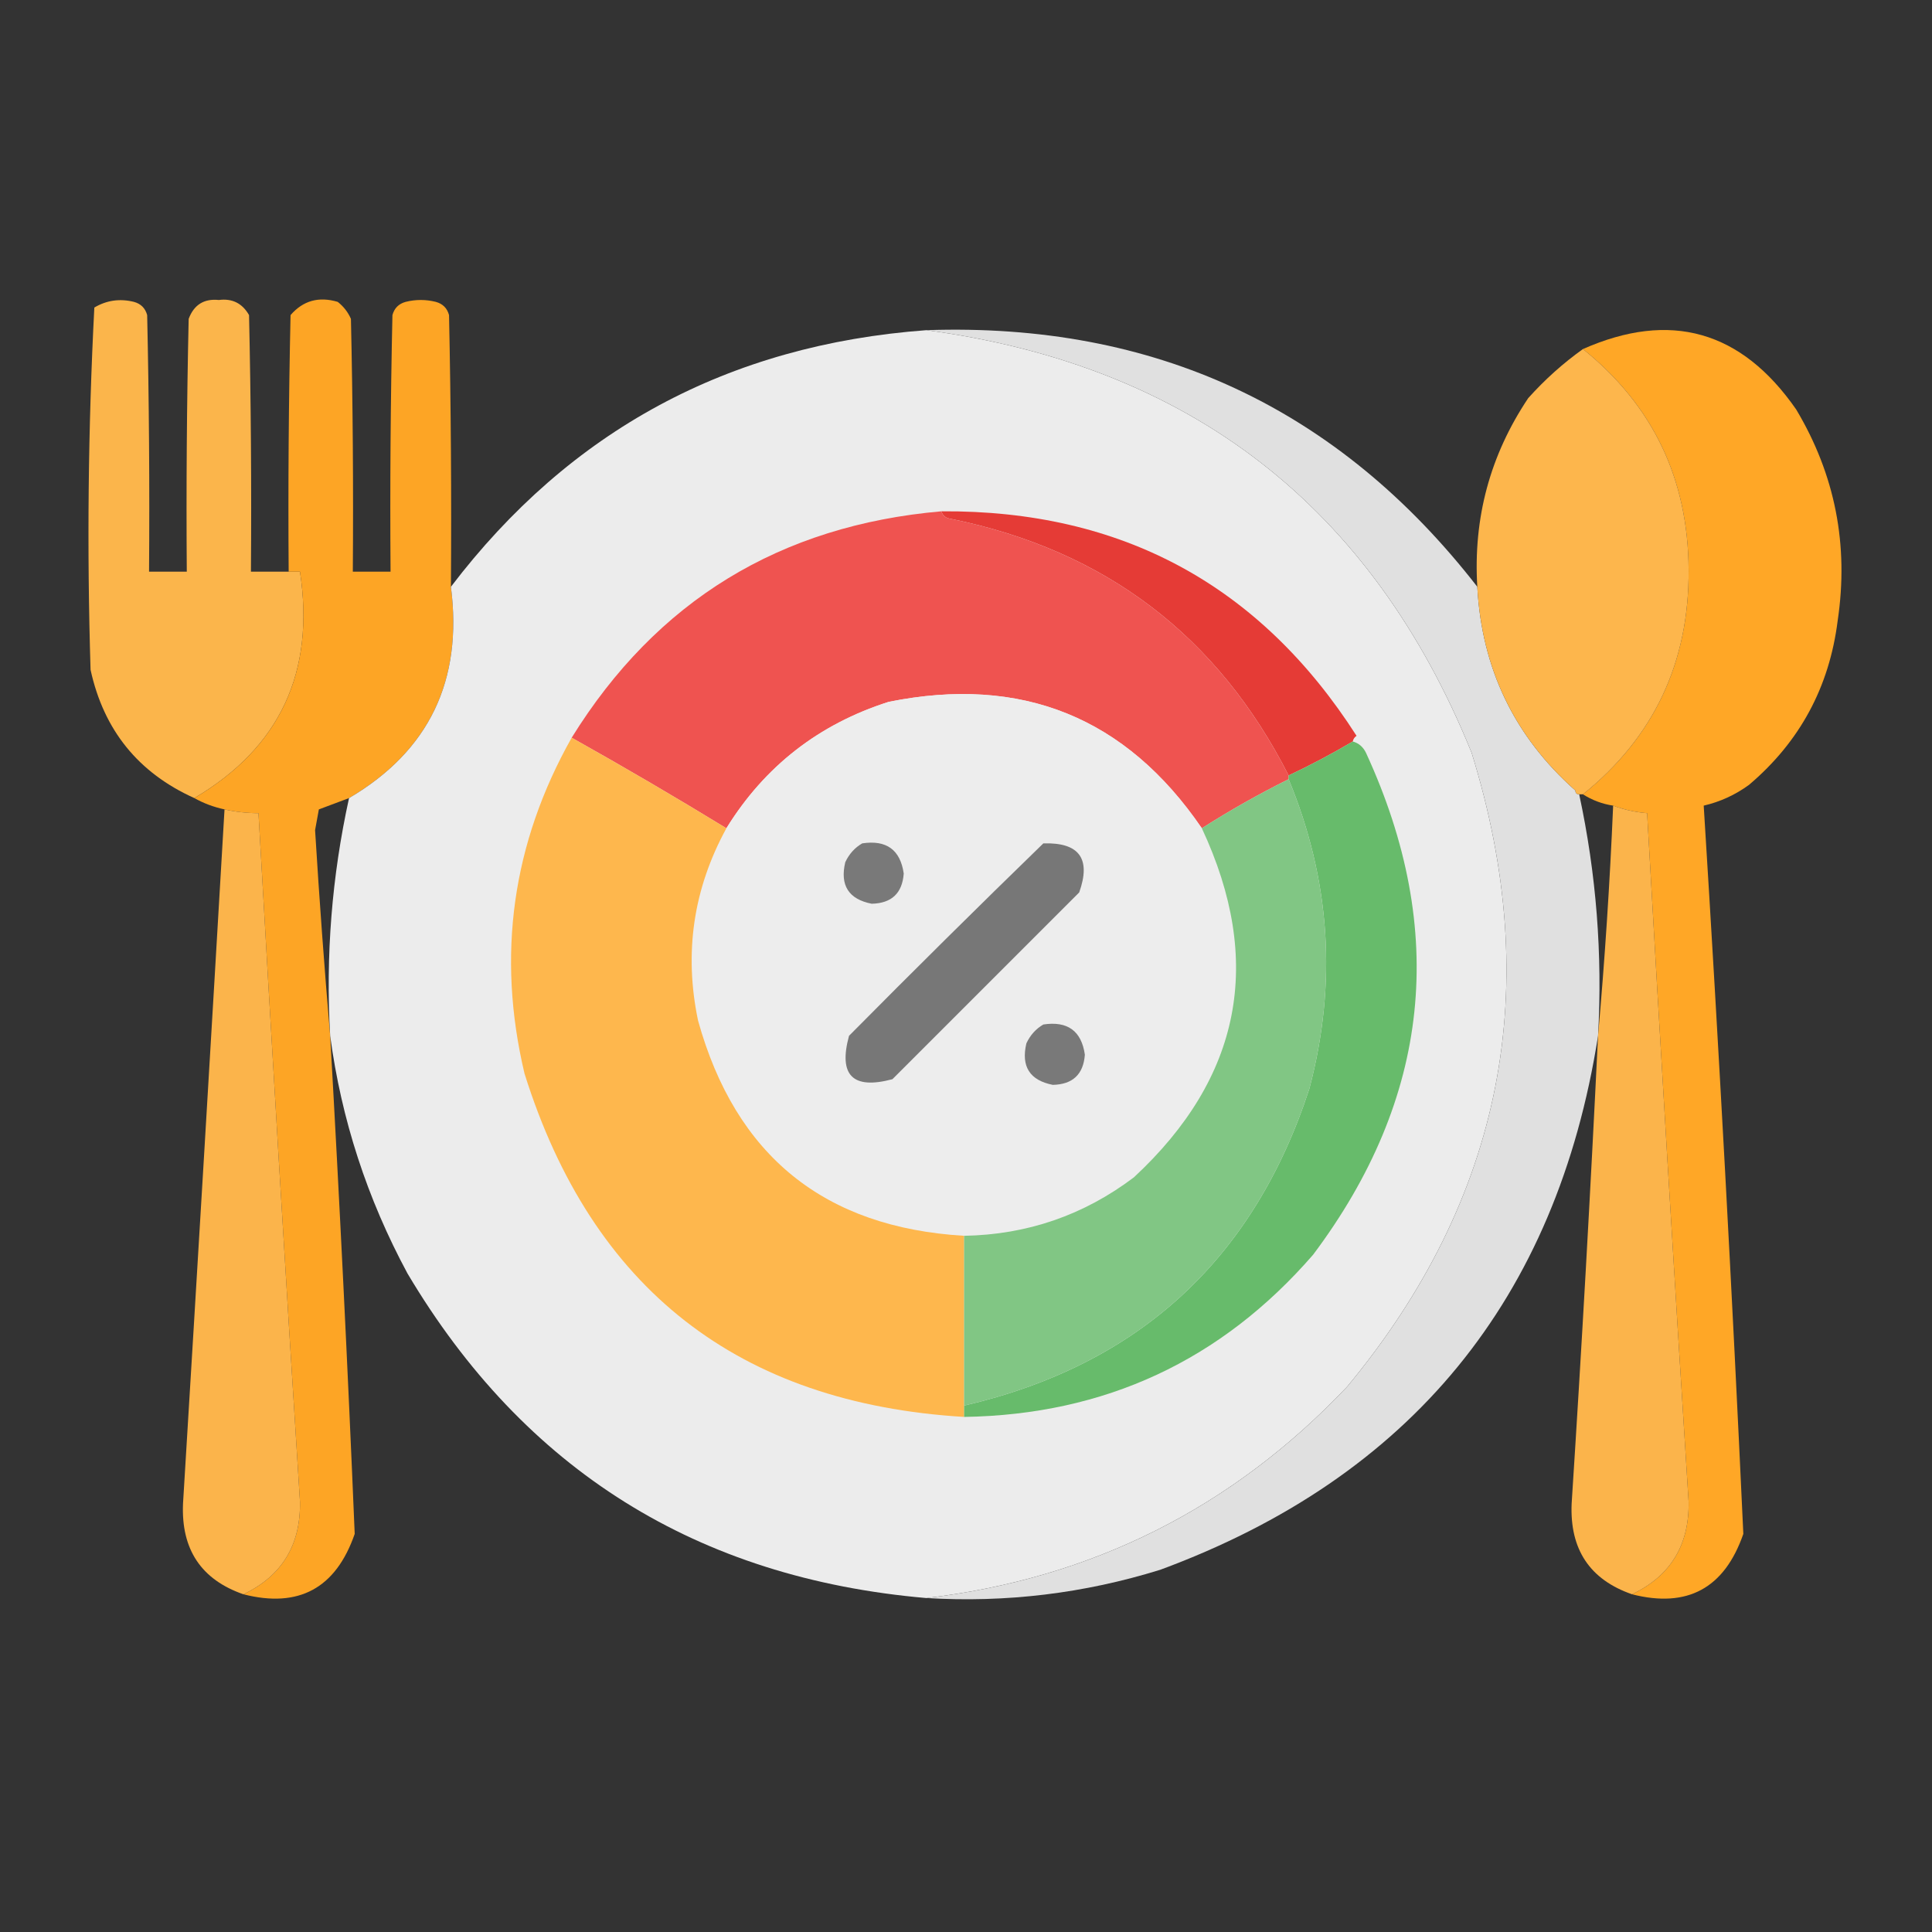 <?xml version="1.0" encoding="UTF-8"?>
<!DOCTYPE svg PUBLIC "-//W3C//DTD SVG 1.1//EN" "http://www.w3.org/Graphics/SVG/1.1/DTD/svg11.dtd">
<svg xmlns="http://www.w3.org/2000/svg" version="1.1" width="512px" height="512px" style="shape-rendering:geometricPrecision; text-rendering:geometricPrecision; image-rendering:optimizeQuality; fill-rule:evenodd; clip-rule:evenodd" xmlns:xlink="http://www.w3.org/1999/xlink">
<rect width="100%" height="100%" fill="#333333" stroke="none"/>
<g><path style="opacity:0.98" fill="#ffb74c" d="M 76.5,151.5 C 77.5,151.5 78.5,151.5 79.5,151.5C 83.528,178.095 74.195,198.095 51.5,211.5C 36.659,204.819 27.492,193.486 24,177.5C 23.015,145.414 23.348,113.414 25,81.5C 28.256,79.572 31.756,79.072 35.5,80C 37.333,80.5 38.5,81.667 39,83.5C 39.5,106.164 39.667,128.831 39.5,151.5C 42.833,151.5 46.167,151.5 49.5,151.5C 49.333,129.164 49.5,106.831 50,84.5C 51.399,80.762 54.066,79.096 58,79.5C 61.545,79.039 64.212,80.372 66,83.5C 66.5,106.164 66.667,128.831 66.5,151.5C 69.833,151.5 73.167,151.5 76.5,151.5 Z"/></g>
<g><path style="opacity:0.99" fill="#ffa726" d="M 119.5,155.5 C 122.69,180.359 113.69,199.025 92.5,211.5C 89.862,212.492 87.195,213.492 84.5,214.5C 84.167,216.333 83.833,218.167 83.5,220C 84.625,238.337 85.959,256.503 87.5,274.5C 90,318.497 92.167,362.497 94,406.5C 89.006,420.912 79.173,426.245 64.5,422.5C 74.682,417.656 79.682,409.49 79.5,398C 75.618,337.176 71.951,276.342 68.5,215.5C 65.455,215.492 62.455,215.159 59.5,214.5C 56.603,213.871 53.936,212.871 51.5,211.5C 74.195,198.095 83.528,178.095 79.5,151.5C 78.5,151.5 77.5,151.5 76.5,151.5C 76.333,128.831 76.5,106.164 77,83.5C 80.308,79.673 84.474,78.506 89.5,80C 91.049,81.214 92.216,82.714 93,84.5C 93.5,106.831 93.667,129.164 93.5,151.5C 96.833,151.5 100.167,151.5 103.5,151.5C 103.333,128.831 103.5,106.164 104,83.5C 104.5,81.667 105.667,80.5 107.5,80C 110.167,79.333 112.833,79.333 115.5,80C 117.333,80.5 118.5,81.667 119,83.5C 119.5,107.498 119.667,131.498 119.5,155.5 Z"/></g>
<g><path style="opacity:0.996" fill="#ededed" d="M 245.5,87.5 C 315.365,96.868 363.532,134.201 390,199.5C 409.313,261.649 398.313,317.649 357,367.5C 326.579,399.627 289.412,418.294 245.5,423.5C 184.789,418.247 138.956,389.58 108,337.5C 97.292,317.635 90.459,296.635 87.5,274.5C 86.277,253.233 87.944,232.233 92.5,211.5C 113.69,199.025 122.69,180.359 119.5,155.5C 151.067,114.041 193.067,91.375 245.5,87.5 Z"/></g>
<g><path style="opacity:1" fill="#e0e0e0" d="M 245.5,87.5 C 306,85.424 354.667,108.091 391.5,155.5C 392.673,177.177 401.339,195.177 417.5,209.5C 417.5,210.167 417.833,210.5 418.5,210.5C 423.039,231.576 424.705,252.909 423.5,274.5C 412.528,344.31 373.862,391.477 307.5,416C 287.3,422.275 266.633,424.775 245.5,423.5C 289.412,418.294 326.579,399.627 357,367.5C 398.313,317.649 409.313,261.649 390,199.5C 363.532,134.201 315.365,96.868 245.5,87.5 Z"/></g>
<g><path style="opacity:1" fill="#ffa726" d="M 432.5,422.5 C 442.682,417.656 447.682,409.49 447.5,398C 443.618,337.176 439.952,276.342 436.5,215.5C 433.402,215.244 430.402,214.578 427.5,213.5C 424.62,213.06 421.954,212.06 419.5,210.5C 438.333,195.327 447.666,175.494 447.5,151C 447.383,126.938 438.05,107.438 419.5,92.5C 442.652,82.27 461.486,87.603 476,108.5C 486.327,125.781 489.993,144.448 487,164.5C 484.789,182.092 476.955,196.592 463.5,208C 459.856,210.656 455.856,212.489 451.5,213.5C 455.529,277.819 459.029,342.152 462,406.5C 457.006,420.912 447.173,426.245 432.5,422.5 Z"/></g>
<g><path style="opacity:0.995" fill="#feb74d" d="M 419.5,92.5 C 438.05,107.438 447.383,126.938 447.5,151C 447.666,175.494 438.333,195.327 419.5,210.5C 419.167,210.5 418.833,210.5 418.5,210.5C 417.833,210.5 417.5,210.167 417.5,209.5C 401.339,195.177 392.673,177.177 391.5,155.5C 390.391,137.266 394.891,120.6 405,105.5C 409.406,100.589 414.24,96.255 419.5,92.5 Z"/></g>
<g><path style="opacity:1" fill="#e53b36" d="M 249.5,135.5 C 297.227,135.192 333.893,155.025 359.5,195C 358.944,195.383 358.611,195.883 358.5,196.5C 352.965,199.767 347.298,202.767 341.5,205.5C 322.691,168.493 292.858,145.826 252,137.5C 250.624,137.316 249.791,136.649 249.5,135.5 Z"/></g>
<g><path style="opacity:1" fill="#ef5350" d="M 249.5,135.5 C 249.791,136.649 250.624,137.316 252,137.5C 292.858,145.826 322.691,168.493 341.5,205.5C 341.5,205.833 341.5,206.167 341.5,206.5C 333.572,210.441 325.905,214.774 318.5,219.5C 298.386,190.064 270.719,178.897 235.5,186C 216.989,191.909 202.656,203.075 192.5,219.5C 179.033,211.263 165.366,203.263 151.5,195.5C 173.991,159.239 206.657,139.239 249.5,135.5 Z"/></g>
<g><path style="opacity:1" fill="#ededed" d="M 318.5,219.5 C 334.985,254.724 328.985,285.557 300.5,312C 287.221,322.038 272.221,327.205 255.5,327.5C 218.469,325.307 194.969,306.307 185,270.5C 181.226,252.545 183.726,235.545 192.5,219.5C 202.656,203.075 216.989,191.909 235.5,186C 270.719,178.897 298.386,190.064 318.5,219.5 Z"/></g>
<g><path style="opacity:1" fill="#feb74d" d="M 151.5,195.5 C 165.366,203.263 179.033,211.263 192.5,219.5C 183.726,235.545 181.226,252.545 185,270.5C 194.969,306.307 218.469,325.307 255.5,327.5C 255.5,342.5 255.5,357.5 255.5,372.5C 255.5,373.5 255.5,374.5 255.5,375.5C 195.731,371.89 156.897,341.557 139,284.5C 131.573,253.151 135.739,223.484 151.5,195.5 Z"/></g>
<g><path style="opacity:1" fill="#67bb6b" d="M 358.5,196.5 C 360.074,196.937 361.241,197.937 362,199.5C 383.754,246.713 379.087,291.047 348,332.5C 323.648,360.571 292.815,374.905 255.5,375.5C 255.5,374.5 255.5,373.5 255.5,372.5C 301.733,361.771 332.233,333.771 347,288.5C 354.399,260.519 352.566,233.185 341.5,206.5C 341.5,206.167 341.5,205.833 341.5,205.5C 347.298,202.767 352.965,199.767 358.5,196.5 Z"/></g>
<g><path style="opacity:1" fill="#81c684" d="M 341.5,206.5 C 352.566,233.185 354.399,260.519 347,288.5C 332.233,333.771 301.733,361.771 255.5,372.5C 255.5,357.5 255.5,342.5 255.5,327.5C 272.221,327.205 287.221,322.038 300.5,312C 328.985,285.557 334.985,254.724 318.5,219.5C 325.905,214.774 333.572,210.441 341.5,206.5 Z"/></g>
<g><path style="opacity:0.98" fill="#ffb64c" d="M 59.5,214.5 C 62.455,215.159 65.455,215.492 68.5,215.5C 71.951,276.342 75.618,337.176 79.5,398C 79.682,409.49 74.682,417.656 64.5,422.5C 53.323,418.617 47.99,410.617 48.5,398.5C 52.25,337.167 55.917,275.834 59.5,214.5 Z"/></g>
<g><path style="opacity:0.98" fill="#ffb64c" d="M 427.5,213.5 C 430.402,214.578 433.402,215.244 436.5,215.5C 439.952,276.342 443.618,337.176 447.5,398C 447.682,409.49 442.682,417.656 432.5,422.5C 421.323,418.617 415.99,410.617 416.5,398.5C 419.166,357.181 421.499,315.848 423.5,274.5C 425.294,254.348 426.628,234.015 427.5,213.5 Z"/></g>
<g><path style="opacity:1" fill="#777777" d="M 276.5,223.5 C 286.023,223.217 289.19,227.55 286,236.5C 269.5,253 253,269.5 236.5,286C 225.981,288.814 222.147,284.981 225,274.5C 242.062,257.271 259.228,240.271 276.5,223.5 Z"/></g>
<g><path style="opacity:1" fill="#797979" d="M 228.5,223.5 C 234.925,222.534 238.592,225.201 239.5,231.5C 239.113,236.72 236.279,239.387 231,239.5C 224.894,238.296 222.561,234.629 224,228.5C 225.025,226.313 226.525,224.646 228.5,223.5 Z"/></g>
<g><path style="opacity:1" fill="#797979" d="M 276.5,271.5 C 282.925,270.534 286.592,273.201 287.5,279.5C 287.113,284.72 284.279,287.387 279,287.5C 272.894,286.296 270.561,282.629 272,276.5C 273.025,274.313 274.525,272.646 276.5,271.5 Z"/></g>
</svg>

